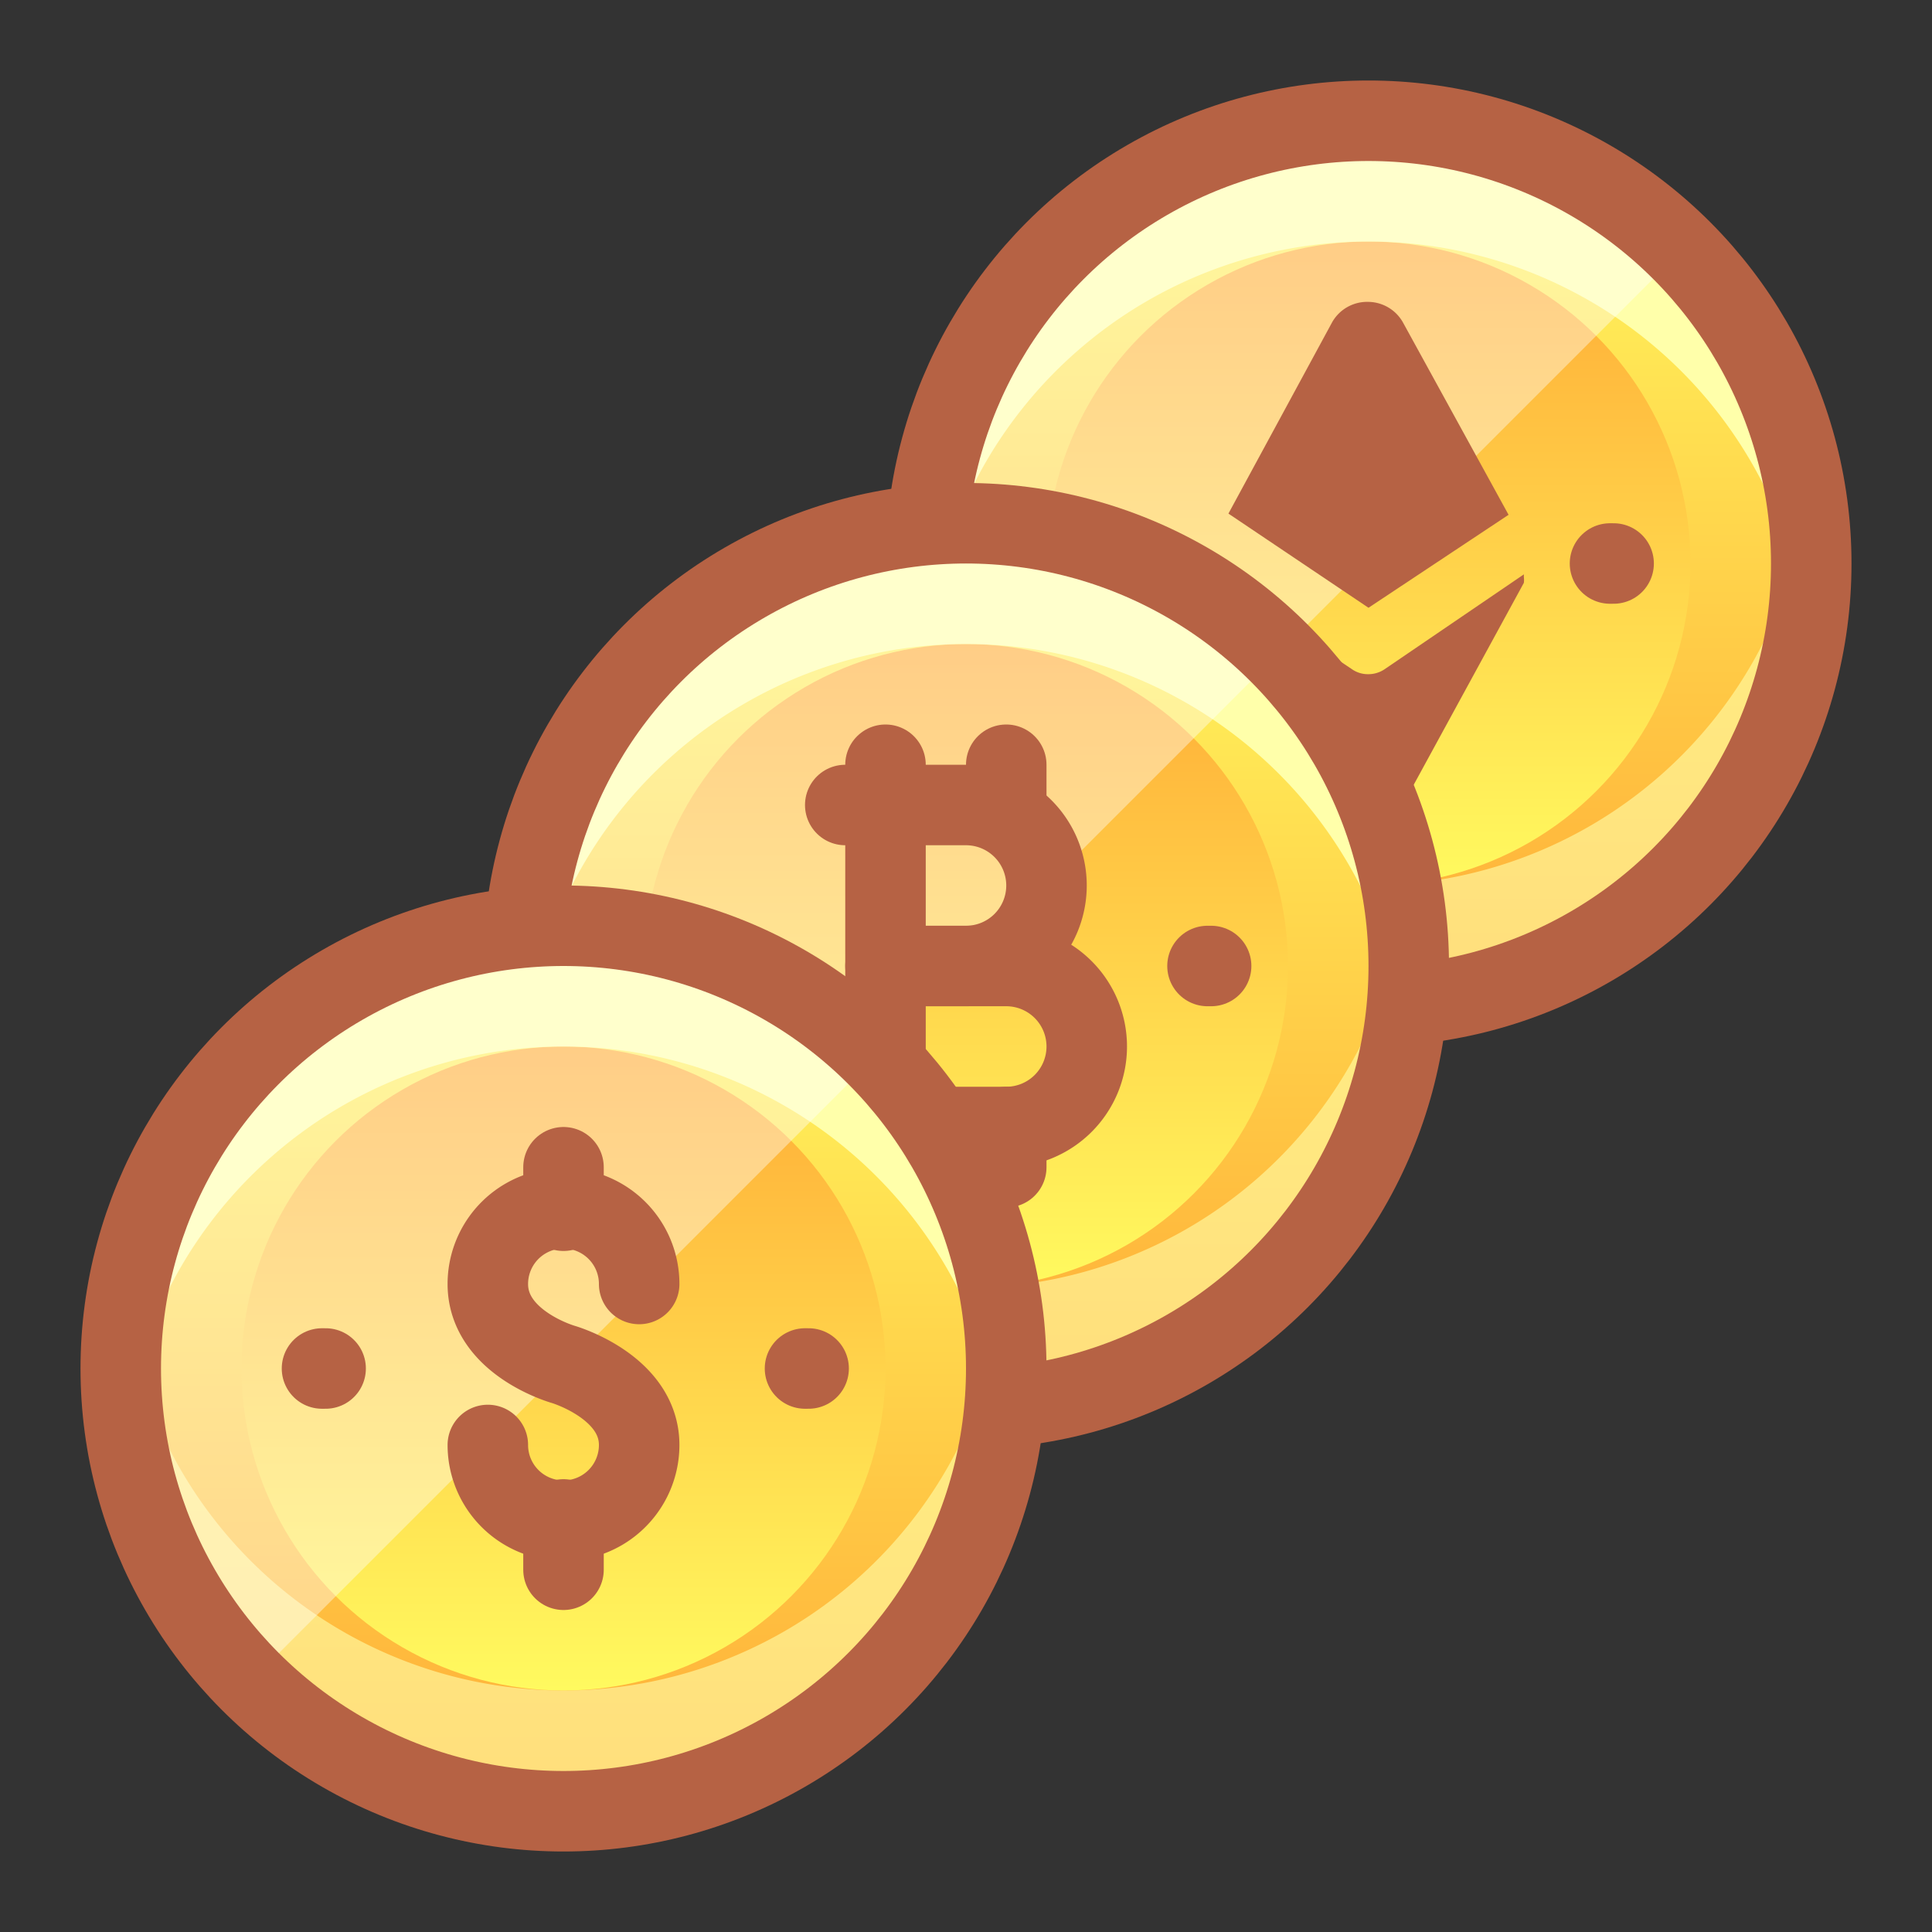 <?xml version="1.0" ?><svg data-name="Finance Crypto" id="Finance_Crypto" viewBox="0 0 48 48" xmlns="http://www.w3.org/2000/svg" xmlns:xlink="http://www.w3.org/1999/xlink"><rect x="0" y="0" width="48" height="48" fill="#333333" stroke="none"/><defs><style>.cls-1{fill:url(#linear-gradient);}.cls-2{fill:url(#linear-gradient-2);}.cls-3,.cls-4{fill:#ffa;}.cls-3{opacity:0.6;}.cls-5{fill:#fff;opacity:0.4;}.cls-6{fill:none;stroke:#b66244;stroke-linecap:round;stroke-linejoin:round;stroke-width:2px;}.cls-7{fill:#b66244;}.cls-8{fill:url(#linear-gradient-3);}.cls-9{fill:url(#linear-gradient-4);}.cls-10{fill:url(#linear-gradient-5);}.cls-11{fill:url(#linear-gradient-6);}</style><linearGradient gradientUnits="userSpaceOnUse" id="linear-gradient" x1="34" x2="34" y1="3" y2="25"><stop offset="0" stop-color="#fffa5f"/><stop offset="1" stop-color="#ffac36"/></linearGradient><linearGradient id="linear-gradient-2" xlink:href="#linear-gradient" y1="22" y2="6"/><linearGradient id="linear-gradient-3" x1="24" x2="24" xlink:href="#linear-gradient" y1="13" y2="35"/><linearGradient id="linear-gradient-4" x1="24" x2="24" xlink:href="#linear-gradient" y1="32" y2="16"/><linearGradient id="linear-gradient-5" x1="14" x2="14" xlink:href="#linear-gradient" y1="23" y2="45"/><linearGradient id="linear-gradient-6" x1="14" x2="14" xlink:href="#linear-gradient" y1="42" y2="26"/></defs><title/><circle class="cls-1" cx="34" cy="14" r="11"/><circle class="cls-2" cx="34" cy="14" r="8"/><path class="cls-3" d="M34,22a11,11,0,0,1-10.89-9.5A12.31,12.31,0,0,0,23,14a11,11,0,0,0,22,0,12.31,12.31,0,0,0-.11-1.5A11,11,0,0,1,34,22Z"/><path class="cls-4" d="M34,6a11,11,0,0,1,10.89,9.5A12.31,12.31,0,0,0,45,14a11,11,0,0,0-22,0,12.31,12.31,0,0,0,.11,1.5A11,11,0,0,1,34,6Z"/><path class="cls-5" d="M34,3a11,11,0,0,0-7.78,18.78L41.78,6.22A11,11,0,0,0,34,3Z"/><circle class="cls-6" cx="34" cy="14" r="11"/><line class="cls-6" x1="28.09" x2="28" y1="14" y2="14"/><line class="cls-6" x1="40.09" x2="40" y1="14" y2="14"/><path class="cls-7" d="M34,15.1l3.48-2.31L34.85,8A1,1,0,0,0,34,7.5h0A1,1,0,0,0,33.1,8l-2.58,4.76Z"/><path class="cls-7" d="M34.41,16.62a.72.72,0,0,1-.42.13.69.69,0,0,1-.41-.13l-3.53-2.35a.64.64,0,0,1,0,.07s0,.09.05.14l3,5.5a1,1,0,0,0,.88.52h0a1,1,0,0,0,.88-.52l3-5.5a.57.57,0,0,0,0-.14l0-.07Z"/><circle class="cls-8" cx="24" cy="24" r="11"/><circle class="cls-9" cx="24" cy="24" r="8"/><path class="cls-3" d="M24,32a11,11,0,0,1-10.89-9.5A12.31,12.31,0,0,0,13,24a11,11,0,0,0,22,0,12.31,12.31,0,0,0-.11-1.5A11,11,0,0,1,24,32Z"/><path class="cls-4" d="M24,16a11,11,0,0,1,10.89,9.5A12.31,12.31,0,0,0,35,24a11,11,0,0,0-22,0,12.31,12.31,0,0,0,.11,1.5A11,11,0,0,1,24,16Z"/><path class="cls-5" d="M24,13a11,11,0,0,0-7.78,18.78L31.78,16.22A11,11,0,0,0,24,13Z"/><circle class="cls-6" cx="24" cy="24" r="11"/><line class="cls-6" x1="18.09" x2="18" y1="24" y2="24"/><line class="cls-6" x1="30.09" x2="30" y1="24" y2="24"/><path class="cls-6" d="M26,22h0a2,2,0,0,1-2,2H22V20h2A2,2,0,0,1,26,22Z"/><line class="cls-6" x1="22" x2="22" y1="20" y2="19"/><line class="cls-6" x1="25" x2="25" y1="20" y2="19"/><line class="cls-6" x1="25" x2="25" y1="29" y2="28"/><line class="cls-6" x1="22" x2="22" y1="29" y2="28"/><line class="cls-6" x1="22" x2="21" y1="20" y2="20"/><line class="cls-6" x1="22" x2="21" y1="28" y2="28"/><path class="cls-6" d="M27,26h0a2,2,0,0,1-2,2H22V24h3A2,2,0,0,1,27,26Z"/><circle class="cls-10" cx="14" cy="34" r="11"/><circle class="cls-11" cx="14" cy="34" r="8"/><path class="cls-3" d="M14,42A11,11,0,0,1,3.11,32.5,12.31,12.31,0,0,0,3,34a11,11,0,0,0,22,0,12.31,12.31,0,0,0-.11-1.5A11,11,0,0,1,14,42Z"/><path class="cls-4" d="M14,26a11,11,0,0,1,10.89,9.5A12.31,12.31,0,0,0,25,34,11,11,0,0,0,3,34a12.31,12.31,0,0,0,.11,1.5A11,11,0,0,1,14,26Z"/><path class="cls-5" d="M14,23A11,11,0,0,0,6.22,41.78L21.78,26.22A11,11,0,0,0,14,23Z"/><circle class="cls-6" cx="14" cy="34" r="11"/><path class="cls-6" d="M12.12,35.9a1.88,1.88,0,0,0,3.76,0c0-1.45-1.88-2-1.88-2s-1.88-.53-1.88-2a1.88,1.88,0,0,1,3.76,0"/><line class="cls-6" x1="14" x2="14" y1="29" y2="30.08"/><line class="cls-6" x1="8.09" x2="8" y1="34" y2="34"/><line class="cls-6" x1="20.09" x2="20" y1="34" y2="34"/><line class="cls-6" x1="14" x2="14" y1="39" y2="37.75"/></svg>